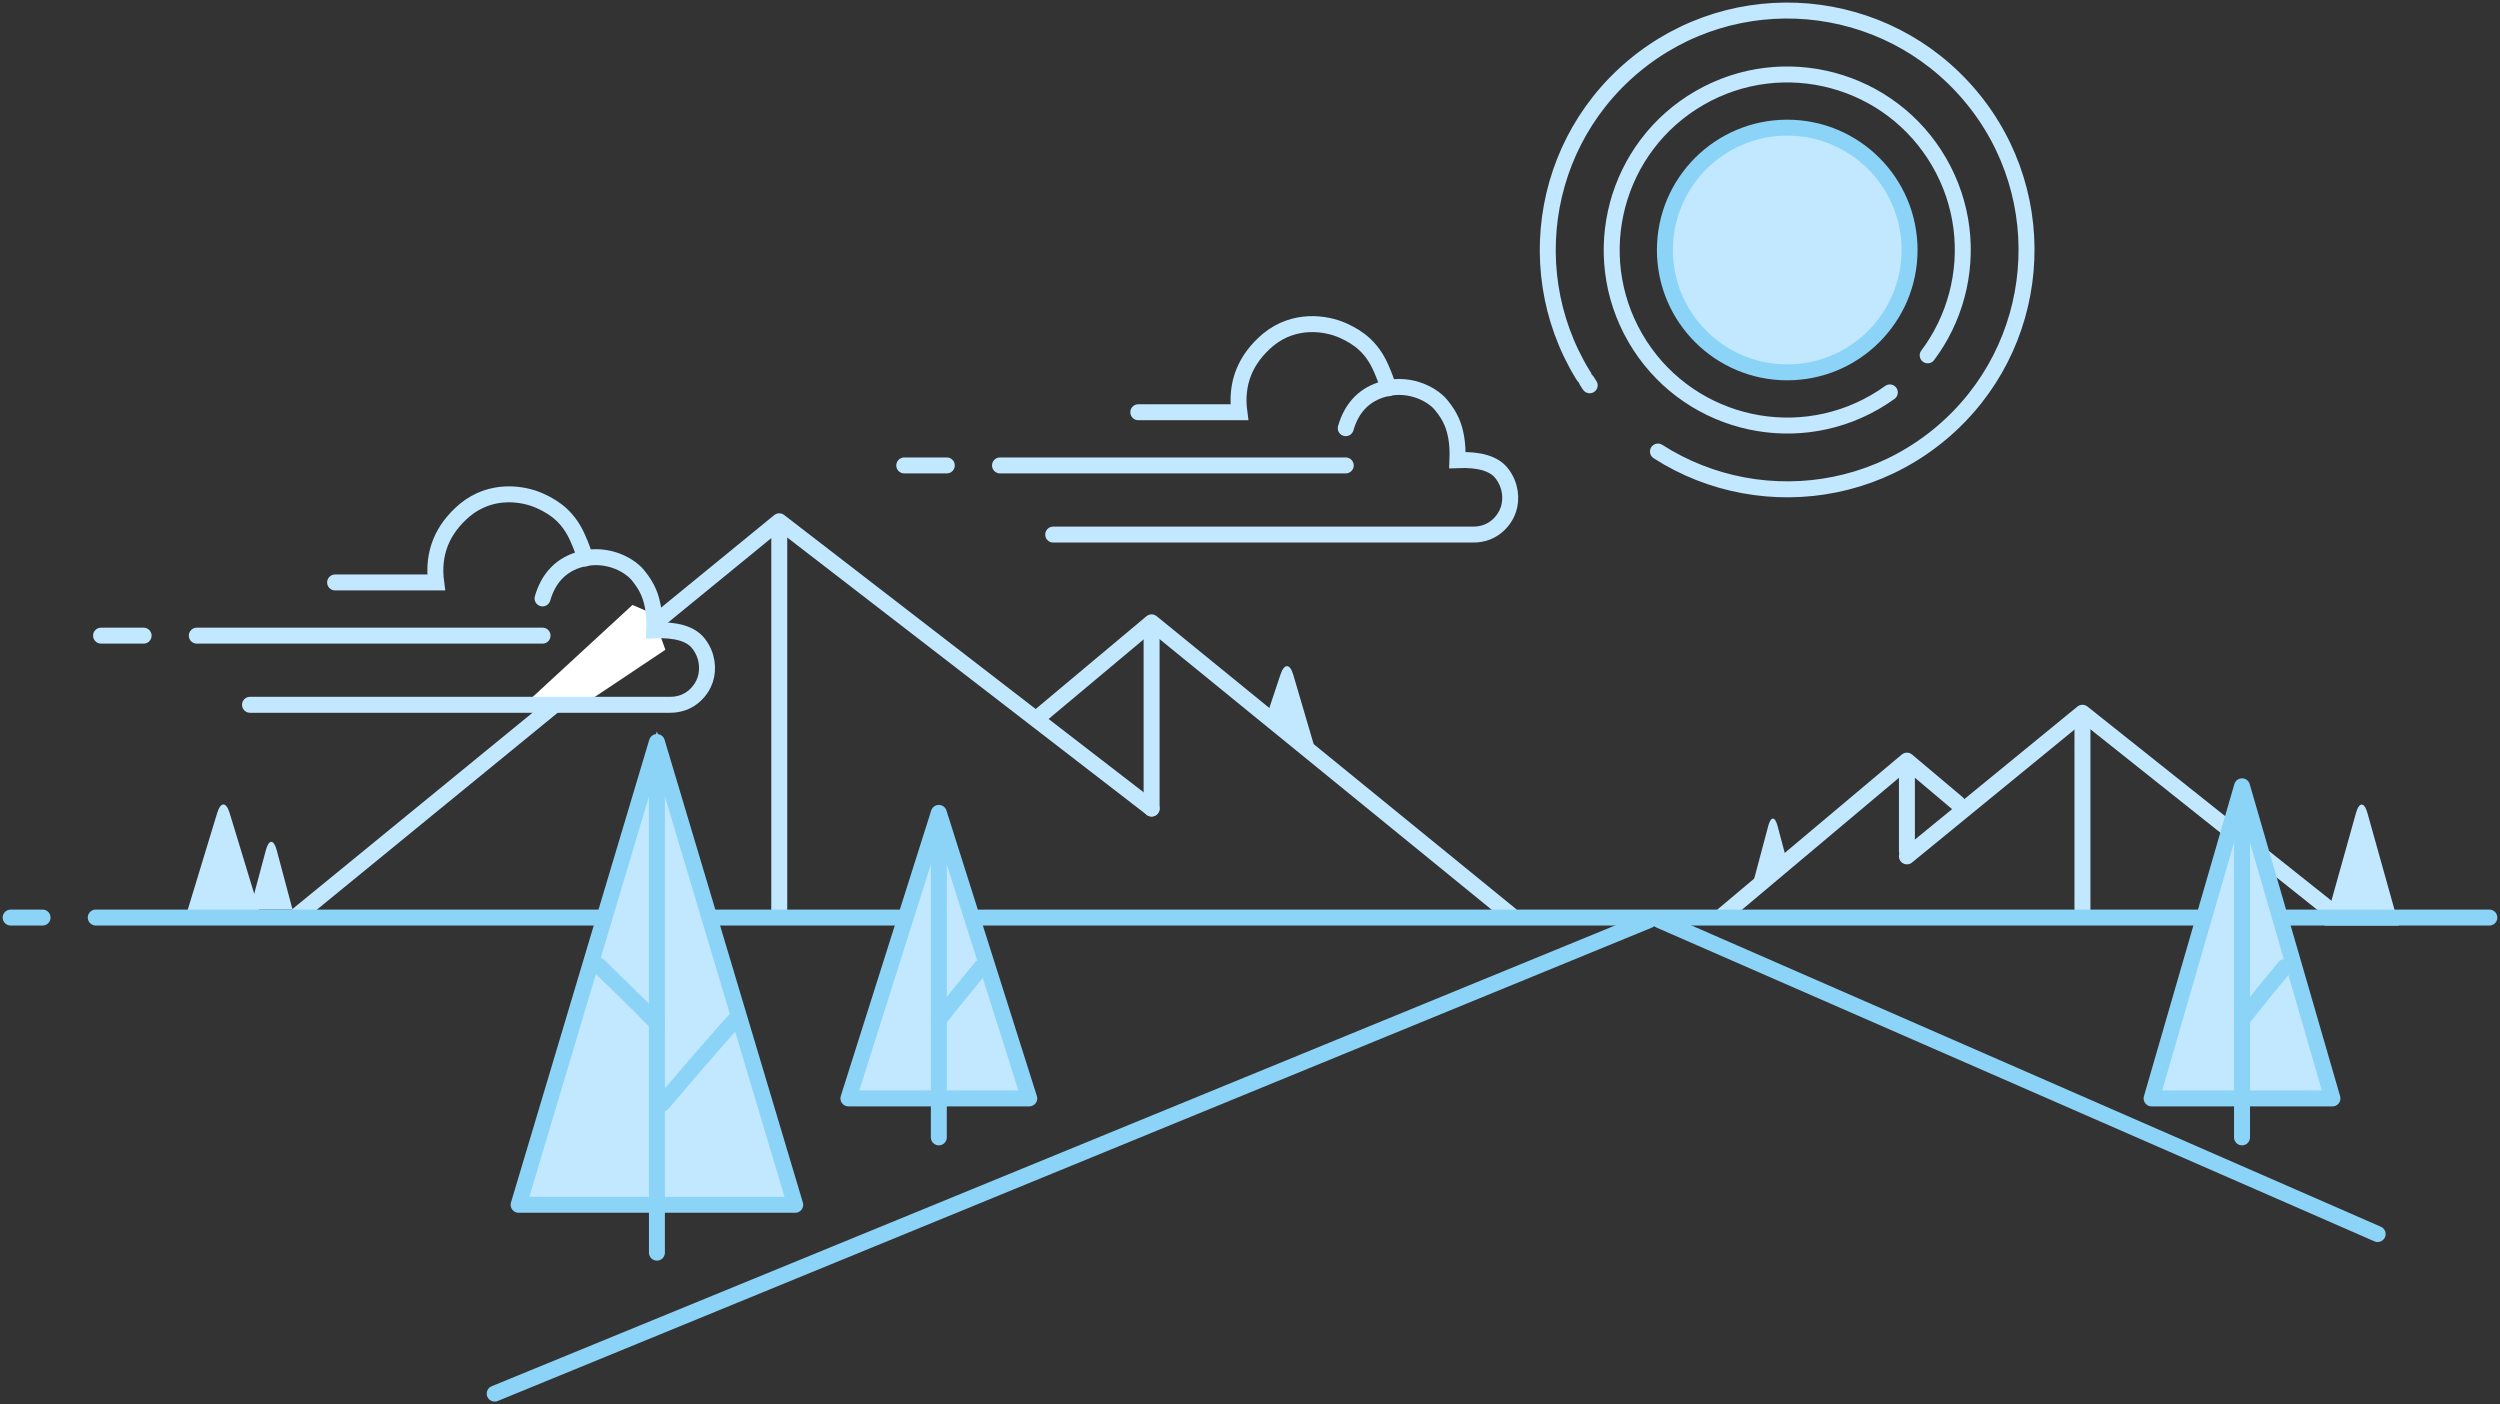 <svg height="264" viewBox="0 0 470 264" width="470" xmlns="http://www.w3.org/2000/svg"><rect x="0" y="0" width="470" height="264" fill="#333333" stroke="none"/><g fill="none" fill-rule="evenodd" transform="translate(2 -17)"><g transform="translate(33 115)"><g stroke="#c2e8ff" stroke-linecap="round" stroke-linejoin="round" stroke-width="3"><path d="m21 74 90.5-74 70 54"/><path d="m111.5 2v72"/><path d="m181.5 21v33c0-.53 0-11.53 0-33z"/><path d="m160 37 21.5-18 67.5 55"/></g><path d="m5.836 54.824c.643-2.112 1.684-2.114 2.328 0l5.836 19.176h-14z" fill="#c2e8ff"/><path d="m14.97 61.863c.569-2.133 1.493-2.128 2.06 0l2.97 11.137h-8z" fill="#c2e8ff"/><path d="m205.734 28.797c.699-2.097 1.773-2.073 2.394.039l3.872 13.164-9-5z" fill="#c2e8ff"/></g><g transform="matrix(-1 0 0 1 449 151)"><path d="m5.922 18.851c.596-2.127 1.56-2.133 2.157 0l5.922 21.149h-14z" fill="#c2e8ff" transform="matrix(-1 0 0 1 14 0)"/><path d="m118.137 21.236c.477-1.787 1.249-1.789 1.726.002l1.83 6.864-6.694 4.898z" fill="#c2e8ff" transform="matrix(-1 0 0 1 236.694 0)"/><g stroke="#c2e8ff" stroke-linecap="round" stroke-linejoin="round" stroke-width="3"><path d="m13 37 46.5-37 33 27"/><path d="m59.5 1v37"/><path d="m92.5 11v15c0-.256 0-5.256 0-15z"/><path d="m83 17 9.5-8 34.5 29"/></g></g><g stroke="#8cd3f8" stroke-linecap="round" stroke-width="3" transform="translate(0 188)"><path d="m16 1.5h450"/><path d="m310 2 135 59"/><path d="m308 2-217 89"/><path d="m0 1.5h6"/></g><path d="m20.906.73 3.725 1.61 2.462 6.815-16.046 10.722h-10.916z" fill="#fff" transform="translate(96 130)"/><g stroke="#c2e8ff" stroke-linecap="round" stroke-width="3" transform="translate(17 109)"><path d="m44 17.5h19c-.721-5.428 1.082-9.968 5.408-13.622 4.968-4.074 10.866-3.161 14.033-1.755 3.167 1.406 5.52 3.337 7.15 6.982.691 1.534 1.16 2.833 1.409 3.895"/><path d="m83 20.5c1.056-3.654 3.223-6.043 6.501-7.167 4.917-1.686 9.579.559 11.442 2.819 1.862 2.259 2.453 4.074 2.804 5.968.234 1.263.319 2.723.253 4.38 4.142-.169 6.919.665 8.332 2.5 1.708 2.194 1.884 4.818 1.261 6.75-.622 1.932-2.698 4.75-6.593 4.75h-79"/><path d="m18 27.5h65"/><path d="m0 27.5h8"/></g><g stroke="#c2e8ff" stroke-linecap="round" stroke-width="3" transform="translate(168 77)"><path d="m44 17.5h19c-.721-5.428 1.082-9.968 5.408-13.622 4.968-4.074 10.866-3.161 14.033-1.755 3.167 1.406 5.52 3.337 7.15 6.982.691 1.534 1.16 2.833 1.409 3.895"/><path d="m83 20.5c1.056-3.654 3.223-6.043 6.501-7.167 4.917-1.686 9.579.559 11.442 2.819 1.862 2.259 2.453 4.074 2.804 5.968.234 1.263.319 2.723.253 4.38 4.142-.169 6.919.665 8.332 2.5 1.708 2.194 1.884 4.818 1.261 6.75-.622 1.932-2.698 4.75-6.593 4.75h-79"/><path d="m18 27.5h65"/><path d="m0 27.5h8"/></g><path d="m18.921 1.954 14.338 49.489c.307 1.061-.303 2.17-1.364 2.478-.181.052-.368.079-.557.079h-28.677c-1.105 0-2-.895-2-2 0-.188.027-.376.079-.557l14.338-49.489c.307-1.061 1.417-1.672 2.478-1.364.659.191 1.174.706 1.364 1.364z" fill="#c2e8ff" transform="translate(157.5 169.5)"/><g stroke="#8cd3f8" stroke-linecap="round" stroke-linejoin="round" stroke-width="3" transform="translate(157.5 169.5)"><path d="m17 .324 17 53.676h-34z"/><path d="m17 6.324v55c0-.853 0-19.186 0-55z"/><path d="m17 29.324c5.333 6.461 8 9.795 8 10 0-.205-2.667-3.539-8-10z" transform="matrix(-1 0 0 1 42 0)"/></g><path d="m18.921 1.954 14.338 49.489c.307 1.061-.303 2.17-1.364 2.478-.181.052-.368.079-.557.079h-28.677c-1.105 0-2-.895-2-2 0-.188.027-.376.079-.557l14.338-49.489c.307-1.061 1.417-1.672 2.478-1.364.659.191 1.174.706 1.364 1.364z" fill="#c2e8ff" transform="translate(402.5 169.5)"/><g stroke="#8cd3f8" stroke-linecap="round" stroke-linejoin="round" stroke-width="3" transform="translate(402.5 169.5)"><path d="m17-4.676 17 58.676h-34z"/><path d="m17 1.324v60c0-.93 0-20.93 0-60z"/><path d="m17 29.324c5.333 6.461 8 9.795 8 10 0-.205-2.667-3.539-8-10z" transform="matrix(-1 0 0 1 42 0)"/></g><path d="m25.648 0 25.252 86.439c.31 1.06-.299 2.171-1.359 2.481-.182.053-.371.08-.561.08h-46.664c-1.105 0-2-.895-2-2 0-.19.027-.379.08-.561z" fill="#c2e8ff" transform="translate(95.852 154.5)"/><g stroke="#8cd3f8" stroke-linecap="round" stroke-linejoin="round" stroke-width="3" transform="translate(94.852 156.5)"><path d="m26.648 0 26 87h-52z"/><path d="m26.648 6v90c0-1.503 0-31.503 0-90z"/><path d="m15.648 42c7.333 7.079 11 10.745 11 11 0-.255-3.667-3.921-11-11z"/><path d="m27.648 68c9.333-10.921 14-16.255 14-16 0-.255-4.667 5.079-14 16z"/></g><g transform="translate(270)"><circle cx="64" cy="64" fill="#c2e8ff" r="23"/><g stroke="#c2e8ff" stroke-linecap="round" stroke-linejoin="round" stroke-width="3"><path d="m64 109c24.853 0 45-20.147 45-45s-20.147-45-45-45-45 20.147-45 45 20.147 45 45 45z" stroke-dasharray="135 1 1 18" transform="matrix(-.643 -.766 .766 -.643 56.112 154.165)"/><path d="m64 97c18.225 0 33-14.775 33-33s-14.775-33-33-33-33 14.775-33 33 14.775 33 33 33z" stroke-dasharray="107 10" transform="matrix(-.866 .5 -.5 -.866 151.426 87.426)"/></g></g><circle cx="334" cy="64" r="23" stroke="#8cd3f8" stroke-width="3"/></g></svg>